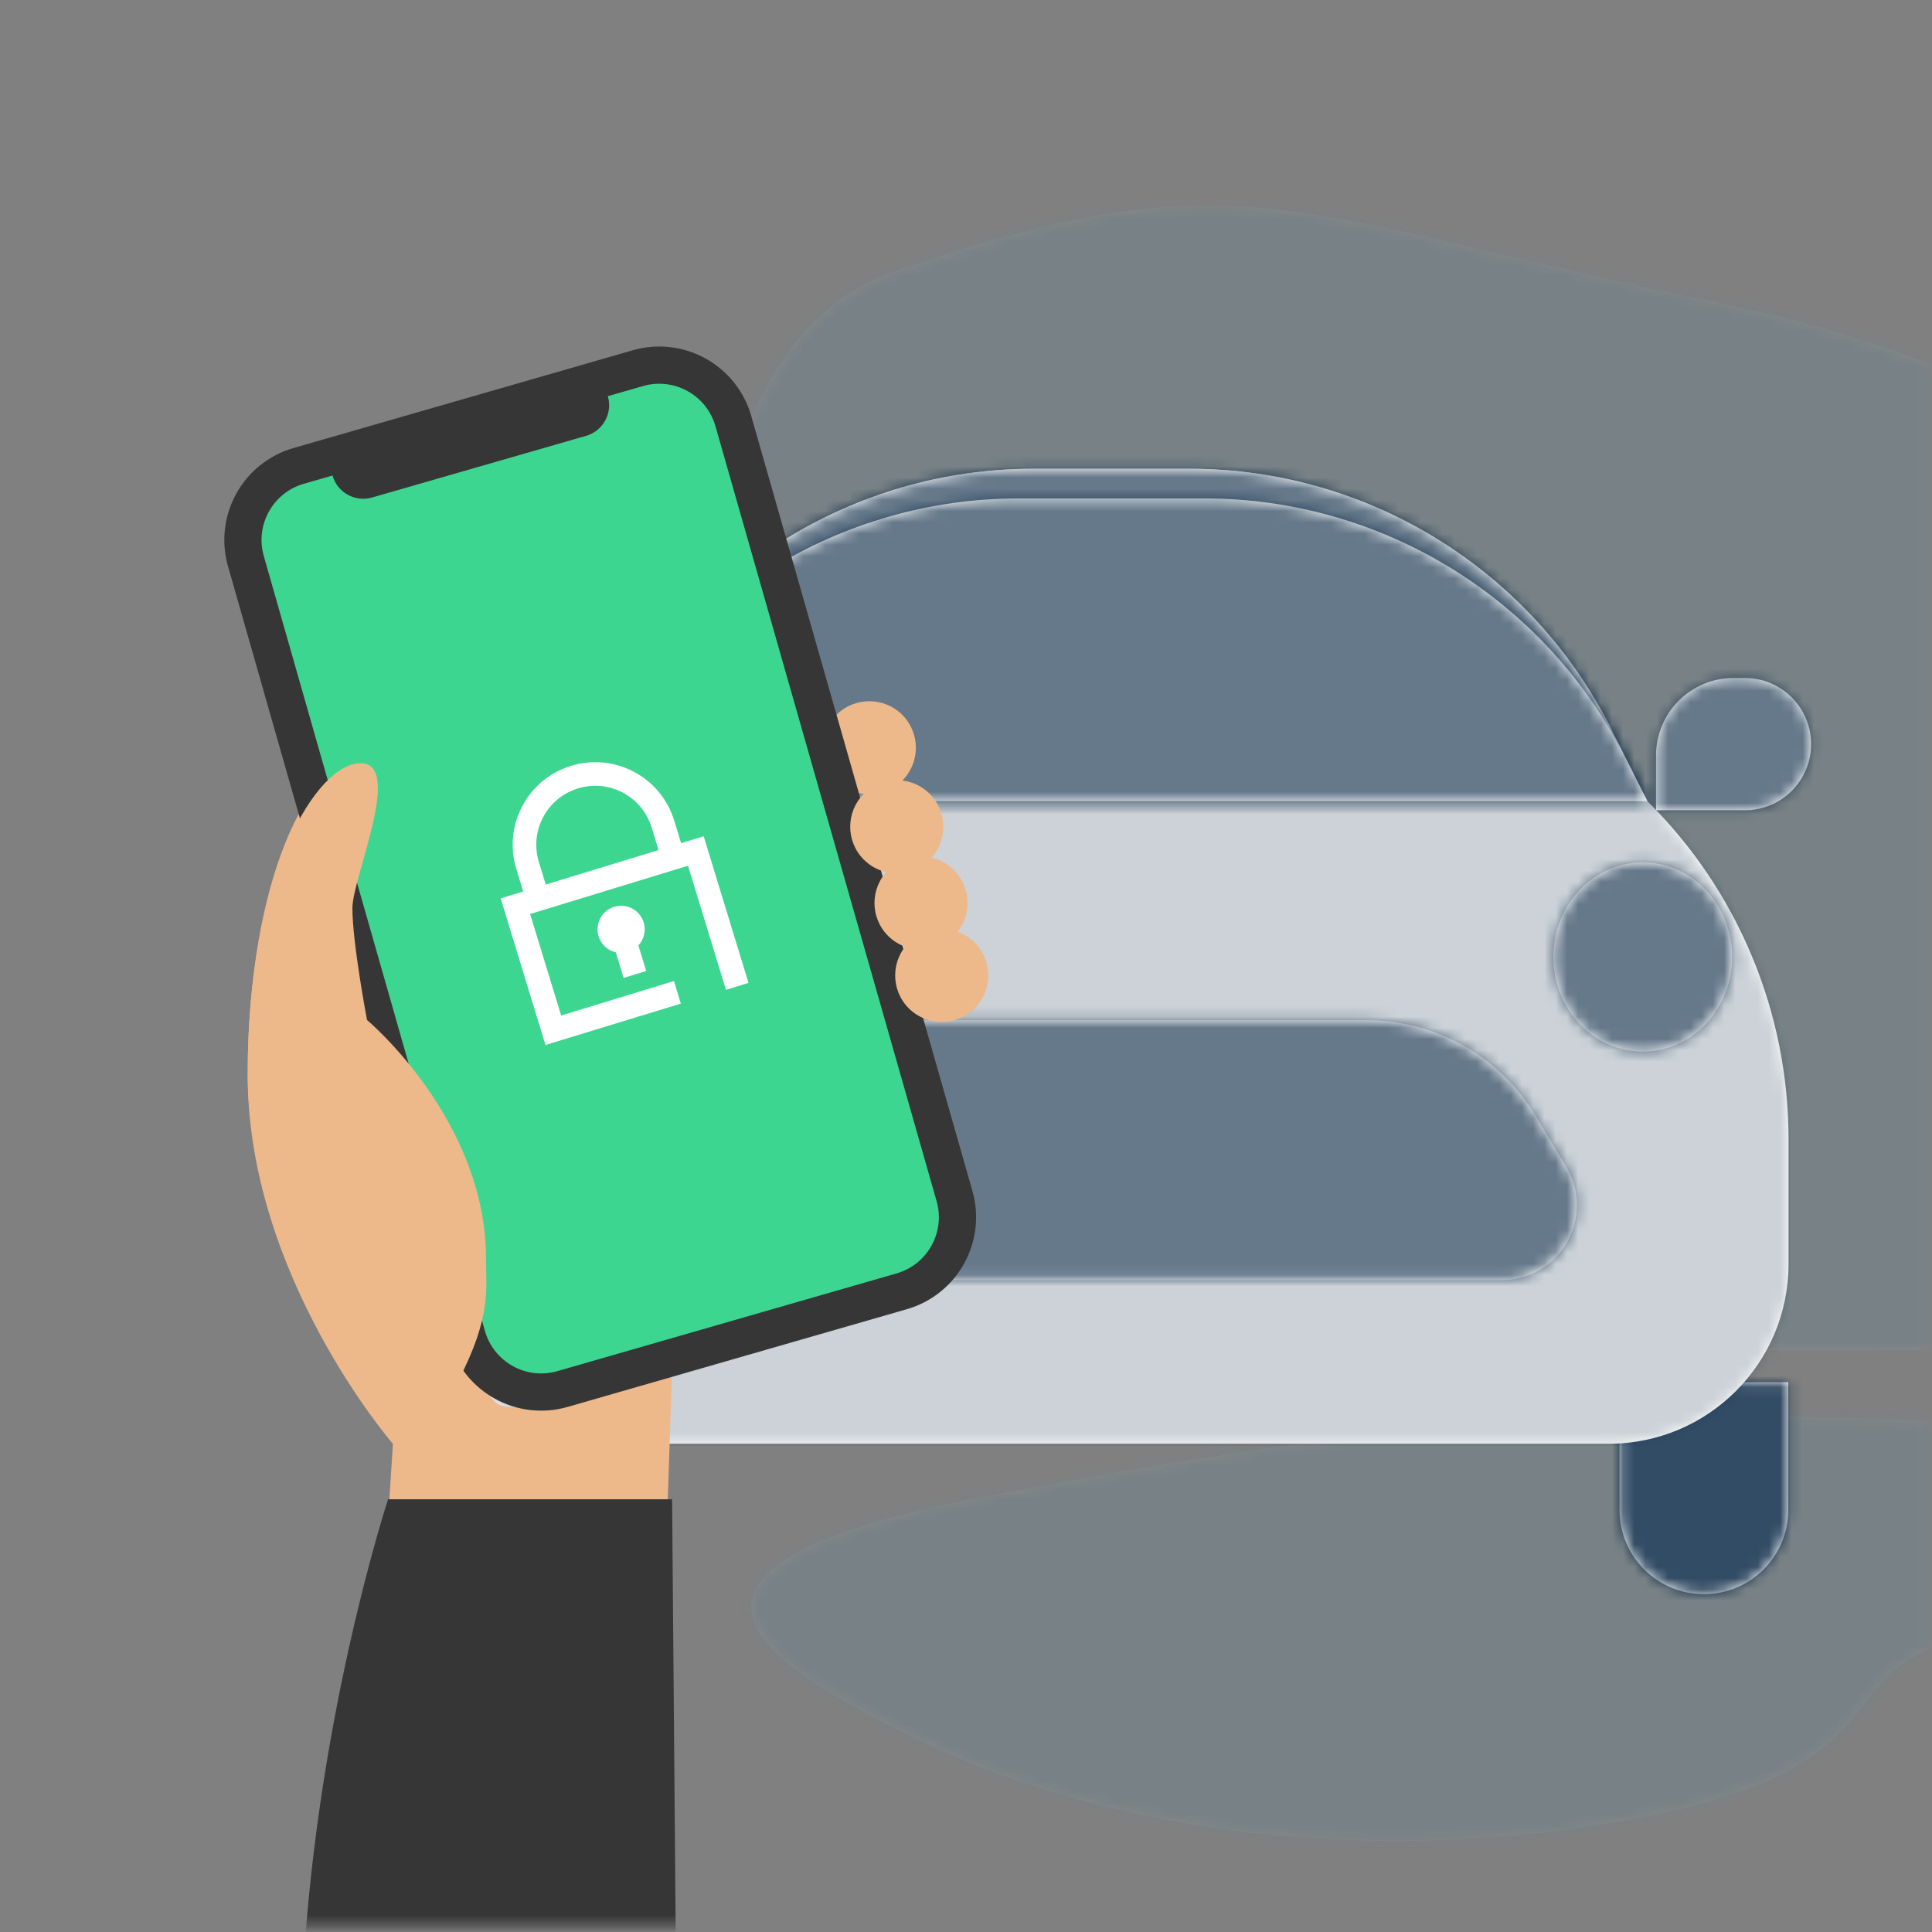<svg width="172" height="172" viewBox="0 0 172 172" fill="none" xmlns="http://www.w3.org/2000/svg">
<rect x="0" y="0" width="172" height="172" fill="#808080" stroke="none"/>
<mask id="mask0_1460_45607" style="mask-type:luminance" maskUnits="userSpaceOnUse" x="0" y="0" width="172" height="172">
<rect width="172" height="172" fill="white"/>
</mask>
<g mask="url(#mask0_1460_45607)">
<mask id="mask1_1460_45607" style="mask-type:luminance" maskUnits="userSpaceOnUse" x="-1" y="-1" width="173" height="173">
<rect x="-0.144" y="-0.512" width="172" height="172" fill="white"/>
</mask>
<g mask="url(#mask1_1460_45607)">
<g opacity="0.07">
<path fill-rule="evenodd" clip-rule="evenodd" d="M67.401 120.282C67.401 120.282 48.573 34.827 79.61 24.174C110.647 13.52 114.466 19.11 153.336 27.031C192.206 34.953 203.981 56.655 224.134 56.655C244.287 56.655 268.305 50.135 274.446 78.317C280.588 106.498 255.967 120.128 255.967 120.128L67.401 120.282Z" fill="white"/>
<mask id="mask2_1460_45607" style="mask-type:luminance" maskUnits="userSpaceOnUse" x="61" y="18" width="215" height="103">
<path fill-rule="evenodd" clip-rule="evenodd" d="M67.401 120.282C67.401 120.282 48.573 34.827 79.61 24.174C110.647 13.52 114.466 19.11 153.336 27.031C192.206 34.953 203.981 56.655 224.134 56.655C244.287 56.655 268.305 50.135 274.446 78.317C280.588 106.498 255.967 120.128 255.967 120.128L67.401 120.282Z" fill="white"/>
</mask>
<g mask="url(#mask2_1460_45607)">
<rect x="42.036" y="18.295" width="239.172" height="101.942" fill="#0AA1E2"/>
</g>
<path fill-rule="evenodd" clip-rule="evenodd" d="M87.849 133.201C51.85 139.986 70.565 149.478 82.745 155.345C94.924 161.212 117.164 166.724 143.564 162.269C169.965 157.814 162.316 149.424 173.712 146.081C185.108 142.737 192.988 146.963 216.828 140.775C240.668 134.588 228.593 129.692 185.588 127.167C142.582 124.641 123.848 126.415 87.849 133.201Z" fill="white"/>
<mask id="mask3_1460_45607" style="mask-type:luminance" maskUnits="userSpaceOnUse" x="66" y="126" width="163" height="38">
<path fill-rule="evenodd" clip-rule="evenodd" d="M87.849 133.201C51.85 139.986 70.565 149.478 82.745 155.345C94.924 161.212 117.164 166.724 143.564 162.269C169.965 157.814 162.316 149.424 173.712 146.081C185.108 142.737 192.988 146.963 216.828 140.775C240.668 134.588 228.593 129.692 185.588 127.167C142.582 124.641 123.848 126.415 87.849 133.201Z" fill="white"/>
</mask>
<g mask="url(#mask3_1460_45607)">
<rect x="42.036" y="68.959" width="239.172" height="101.942" fill="#0AA1E2"/>
</g>
</g>
<path fill-rule="evenodd" clip-rule="evenodd" d="M53.02 123.05H37.996V134.413C37.996 138.562 41.359 141.925 45.508 141.925C49.657 141.925 53.02 138.562 53.02 134.413V123.05ZM159.205 123.05H144.181V134.413C144.181 138.562 147.544 141.925 151.693 141.925C155.842 141.925 159.205 138.562 159.205 134.413V123.05Z" fill="white"/>
<mask id="mask4_1460_45607" style="mask-type:luminance" maskUnits="userSpaceOnUse" x="37" y="123" width="123" height="19">
<path fill-rule="evenodd" clip-rule="evenodd" d="M53.02 123.05H37.996V134.413C37.996 138.562 41.359 141.925 45.508 141.925C49.657 141.925 53.02 138.562 53.02 134.413V123.05ZM159.205 123.05H144.181V134.413C144.181 138.562 147.544 141.925 151.693 141.925C155.842 141.925 159.205 138.562 159.205 134.413V123.05Z" fill="white"/>
</mask>
<g mask="url(#mask4_1460_45607)">
<g opacity="0.8">
<rect x="-11.543" y="36.182" width="220.897" height="111.223" fill="#001F3E"/>
</g>
</g>
<g clip-path="url(#clip0_1460_45607)">
<path fill-rule="evenodd" clip-rule="evenodd" d="M54.364 65.084C61.452 50.782 76.035 41.733 91.997 41.733H105.899C121.807 41.733 136.35 50.72 143.464 64.948L146.649 71.316C154.697 79.258 159.227 90.093 159.227 101.4V112.531C159.227 121.368 152.064 128.531 143.227 128.531H53.922C45.085 128.531 37.922 121.368 37.922 112.531V102.921C37.922 91.51 42.355 80.546 50.285 72.341L51.276 71.316L54.364 65.084Z" fill="white"/>
<mask id="mask5_1460_45607" style="mask-type:luminance" maskUnits="userSpaceOnUse" x="37" y="41" width="123" height="88">
<path fill-rule="evenodd" clip-rule="evenodd" d="M54.364 65.084C61.452 50.782 76.035 41.733 91.997 41.733H105.899C121.807 41.733 136.35 50.72 143.464 64.948L146.649 71.316C154.697 79.258 159.227 90.093 159.227 101.4V112.531C159.227 121.368 152.064 128.531 143.227 128.531H53.922C45.085 128.531 37.922 121.368 37.922 112.531V102.921C37.922 91.51 42.355 80.546 50.285 72.341L51.276 71.316L54.364 65.084Z" fill="white"/>
</mask>
<g mask="url(#mask5_1460_45607)">
<g opacity="0.2">
<rect x="-160.207" y="5.662" width="571" height="194" fill="#001F3E"/>
</g>
</g>
</g>
<path fill-rule="evenodd" clip-rule="evenodd" d="M91.998 41.733C76.035 41.733 61.452 50.782 54.365 65.084L51.276 71.316H146.649L143.465 64.948C136.35 50.72 121.808 41.733 105.9 41.733H91.998ZM50.178 67.263C50.178 63.451 47.088 60.361 43.275 60.361H42.258C39.007 60.361 36.372 62.996 36.372 66.246C36.372 69.497 39.007 72.132 42.258 72.132H50.178V67.263ZM154.333 60.361C150.52 60.361 147.43 63.451 147.43 67.263V72.132H155.35C158.601 72.132 161.236 69.497 161.236 66.246C161.236 62.996 158.601 60.361 155.35 60.361H154.333ZM51.03 93.323C55.425 93.323 58.987 89.552 58.987 84.899C58.987 80.247 55.425 76.475 51.03 76.475C46.635 76.475 43.072 80.247 43.072 84.899C43.072 89.552 46.635 93.323 51.03 93.323ZM57.345 109.812C56.56 107.829 56.788 105.588 57.954 103.803L61.149 98.913C64.446 93.869 70.065 90.829 76.091 90.829H121.692C127.837 90.829 133.533 94.05 136.7 99.316L139.431 103.856C140.491 105.619 140.678 107.772 139.939 109.691C138.948 112.266 136.473 113.964 133.715 113.964H63.453C60.758 113.964 58.336 112.318 57.345 109.812ZM138.293 85.198C138.293 89.851 141.856 93.622 146.251 93.622C150.646 93.622 154.209 89.851 154.209 85.198C154.209 80.546 150.646 76.774 146.251 76.774C141.856 76.774 138.293 80.546 138.293 85.198Z" fill="white"/>
<mask id="mask6_1460_45607" style="mask-type:luminance" maskUnits="userSpaceOnUse" x="36" y="41" width="126" height="73">
<path fill-rule="evenodd" clip-rule="evenodd" d="M91.998 41.733C76.035 41.733 61.452 50.782 54.365 65.084L51.276 71.316H146.649L143.465 64.948C136.35 50.72 121.808 41.733 105.9 41.733H91.998ZM50.178 67.263C50.178 63.451 47.088 60.361 43.275 60.361H42.258C39.007 60.361 36.372 62.996 36.372 66.246C36.372 69.497 39.007 72.132 42.258 72.132H50.178V67.263ZM154.333 60.361C150.52 60.361 147.43 63.451 147.43 67.263V72.132H155.35C158.601 72.132 161.236 69.497 161.236 66.246C161.236 62.996 158.601 60.361 155.35 60.361H154.333ZM51.03 93.323C55.425 93.323 58.987 89.552 58.987 84.899C58.987 80.247 55.425 76.475 51.03 76.475C46.635 76.475 43.072 80.247 43.072 84.899C43.072 89.552 46.635 93.323 51.03 93.323ZM57.345 109.812C56.56 107.829 56.788 105.588 57.954 103.803L61.149 98.913C64.446 93.869 70.065 90.829 76.091 90.829H121.692C127.837 90.829 133.533 94.05 136.7 99.316L139.431 103.856C140.491 105.619 140.678 107.772 139.939 109.691C138.948 112.266 136.473 113.964 133.715 113.964H63.453C60.758 113.964 58.336 112.318 57.345 109.812ZM138.293 85.198C138.293 89.851 141.856 93.622 146.251 93.622C150.646 93.622 154.209 89.851 154.209 85.198C154.209 80.546 150.646 76.774 146.251 76.774C141.856 76.774 138.293 80.546 138.293 85.198Z" fill="white"/>
</mask>
<g mask="url(#mask6_1460_45607)">
<g opacity="0.6">
<rect x="-11.543" y="36.182" width="220.897" height="111.223" fill="#001F3E"/>
</g>
</g>
<path fill-rule="evenodd" clip-rule="evenodd" d="M53.119 67.623C60.227 53.375 74.78 44.372 90.702 44.372H107.205C123.067 44.372 137.576 53.308 144.713 67.474L146.649 71.316C146.649 71.316 114.223 71.316 98.094 71.316C81.964 71.316 51.276 71.316 51.276 71.316L53.119 67.623Z" fill="white"/>
<mask id="mask7_1460_45607" style="mask-type:luminance" maskUnits="userSpaceOnUse" x="51" y="44" width="96" height="28">
<path fill-rule="evenodd" clip-rule="evenodd" d="M53.119 67.623C60.227 53.375 74.78 44.372 90.702 44.372H107.205C123.067 44.372 137.576 53.308 144.713 67.474L146.649 71.316C146.649 71.316 114.223 71.316 98.094 71.316C81.964 71.316 51.276 71.316 51.276 71.316L53.119 67.623Z" fill="white"/>
</mask>
<g mask="url(#mask7_1460_45607)">
<g opacity="0.6">
<rect x="17.49" y="38.415" width="163.034" height="49.117" fill="#001F3E"/>
</g>
</g>
<path fill-rule="evenodd" clip-rule="evenodd" d="M31.387 67.946C27.792 67.946 22.052 77.8 22.052 95.715C22.052 113.63 34.983 128.544 34.983 128.544L30.721 194.541L57.457 193.304L59.835 121.946C59.835 121.946 45.865 126.917 44.02 124.754C40.365 120.469 41.033 116.736 41.785 112.338C43.674 101.288 31.387 90.914 31.387 90.914C31.387 90.914 30.721 84.069 30.721 80.929C30.721 78.186 34.983 67.946 31.387 67.946Z" fill="#EDB98A"/>
<path fill-rule="evenodd" clip-rule="evenodd" d="M74.47 63.635C76.09 62.023 78.71 62.026 80.325 63.642C81.945 65.263 81.94 67.891 80.316 69.508C78.697 71.12 76.077 71.118 74.462 69.501C72.842 67.881 72.847 65.252 74.47 63.635Z" fill="#EDB98A"/>
<path d="M21.892 49.957C20.853 46.318 22.956 42.524 26.592 41.477L56.787 32.777C60.437 31.725 64.246 33.837 65.289 37.489L84.977 106.481C86.016 110.12 83.913 113.913 80.277 114.961L50.082 123.66C46.432 124.712 42.623 122.6 41.58 118.948L21.892 49.957Z" fill="#005478"/>
<path d="M21.892 49.957C20.853 46.318 22.956 42.524 26.592 41.477L56.787 32.777C60.437 31.725 64.246 33.837 65.289 37.489L84.977 106.481C86.016 110.12 83.913 113.913 80.277 114.961L50.082 123.66C46.432 124.712 42.623 122.6 41.58 118.948L21.892 49.957Z" fill="#3DD690"/>
<path d="M21.892 49.957C20.853 46.318 22.956 42.524 26.592 41.477L56.787 32.777C60.437 31.725 64.246 33.837 65.289 37.489L84.977 106.481C86.016 110.12 83.913 113.913 80.277 114.961L50.082 123.66C46.432 124.712 42.623 122.6 41.58 118.948L21.892 49.957Z" stroke="#363636" stroke-width="3.314"/>
<mask id="mask8_1460_45607" style="mask-type:luminance" maskUnits="userSpaceOnUse" x="19" y="30" width="68" height="96">
<path d="M21.892 49.957C20.853 46.318 22.956 42.524 26.592 41.477L56.787 32.777C60.437 31.725 64.246 33.837 65.289 37.489L84.977 106.481C86.016 110.12 83.913 113.913 80.277 114.961L50.082 123.66C46.432 124.712 42.623 122.6 41.58 118.948L21.892 49.957Z" fill="white"/>
<path d="M21.892 49.957C20.853 46.318 22.956 42.524 26.592 41.477L56.787 32.777C60.437 31.725 64.246 33.837 65.289 37.489L84.977 106.481C86.016 110.12 83.913 113.913 80.277 114.961L50.082 123.66C46.432 124.712 42.623 122.6 41.58 118.948L21.892 49.957Z" stroke="white" stroke-width="3.314"/>
</mask>
<g mask="url(#mask8_1460_45607)">
</g>
<path fill-rule="evenodd" clip-rule="evenodd" d="M29.135 40.696C28.921 39.943 29.356 39.158 30.108 38.941L51.89 32.666C52.645 32.448 53.433 32.885 53.649 33.641L54.121 35.294C54.55 36.8 53.68 38.369 52.176 38.803L33.123 44.292C31.613 44.727 30.036 43.853 29.605 42.342L29.135 40.696Z" fill="#363636"/>
<path fill-rule="evenodd" clip-rule="evenodd" d="M32.089 67.946C28.224 67.946 22.052 77.737 22.052 95.537C22.052 113.338 35.955 128.157 35.955 128.157C35.955 128.157 39.91 124.624 40.812 122.893C43.772 117.206 43.269 114.695 43.269 112.054C43.269 99.681 32.676 90.808 32.676 90.808C32.676 90.808 31.373 83.966 31.373 80.846C31.373 78.121 35.955 67.946 32.089 67.946Z" fill="#EDB98A"/>
<path fill-rule="evenodd" clip-rule="evenodd" d="M59.835 133.476H34.549C34.549 133.476 27.775 154.079 26.874 178.036C26.259 194.378 39.73 209.592 56.084 209.592H60.465L59.835 133.476Z" fill="#363636"/>
<path fill-rule="evenodd" clip-rule="evenodd" d="M76.912 70.665C78.531 69.053 81.151 69.055 82.766 70.671C84.386 72.292 84.382 74.921 82.758 76.537C81.138 78.149 78.518 78.147 76.903 76.531C75.283 74.91 75.288 72.281 76.912 70.665Z" fill="#EDB98A"/>
<path fill-rule="evenodd" clip-rule="evenodd" d="M79.074 77.454C80.693 75.842 83.313 75.844 84.928 77.46C86.548 79.081 86.544 81.71 84.92 83.326C83.3 84.938 80.68 84.936 79.065 83.32C77.445 81.699 77.45 79.07 79.074 77.454Z" fill="#EDB98A"/>
<path fill-rule="evenodd" clip-rule="evenodd" d="M80.916 83.902C82.535 82.29 85.155 82.293 86.77 83.909C88.39 85.53 88.385 88.159 86.761 89.775C85.142 91.387 82.522 91.385 80.907 89.768C79.287 88.148 79.292 85.519 80.916 83.902Z" fill="#EDB98A"/>
</g>
</g>
<path d="M60.024 73.057C58.837 69.175 54.727 66.99 50.846 68.177C46.964 69.365 44.779 73.474 45.966 77.356L46.58 79.364L44.572 79.978L48.563 93.031L60.613 89.347L59.999 87.338L49.958 90.409L47.194 81.372L61.252 77.073L64.629 88.118L66.637 87.504L62.646 74.451L60.638 75.065L60.024 73.057ZM58.629 75.679L48.588 78.75L47.974 76.742C47.126 73.969 48.687 71.034 51.46 70.186C54.232 69.338 57.167 70.898 58.015 73.671L58.629 75.679Z" fill="white"/>
<path d="M56.834 84.169C57.328 83.639 57.533 82.866 57.306 82.123C56.967 81.014 55.793 80.39 54.684 80.729C53.575 81.068 52.95 82.242 53.289 83.351C53.517 84.094 54.119 84.62 54.825 84.784L55.522 87.061L57.53 86.446L56.834 84.169Z" fill="white"/>
<defs>
<clipPath id="clip0_1460_45607">
<rect width="121.615" height="87.071" fill="white" transform="translate(37.793 41.662)"/>
</clipPath>
</defs>
</svg>
